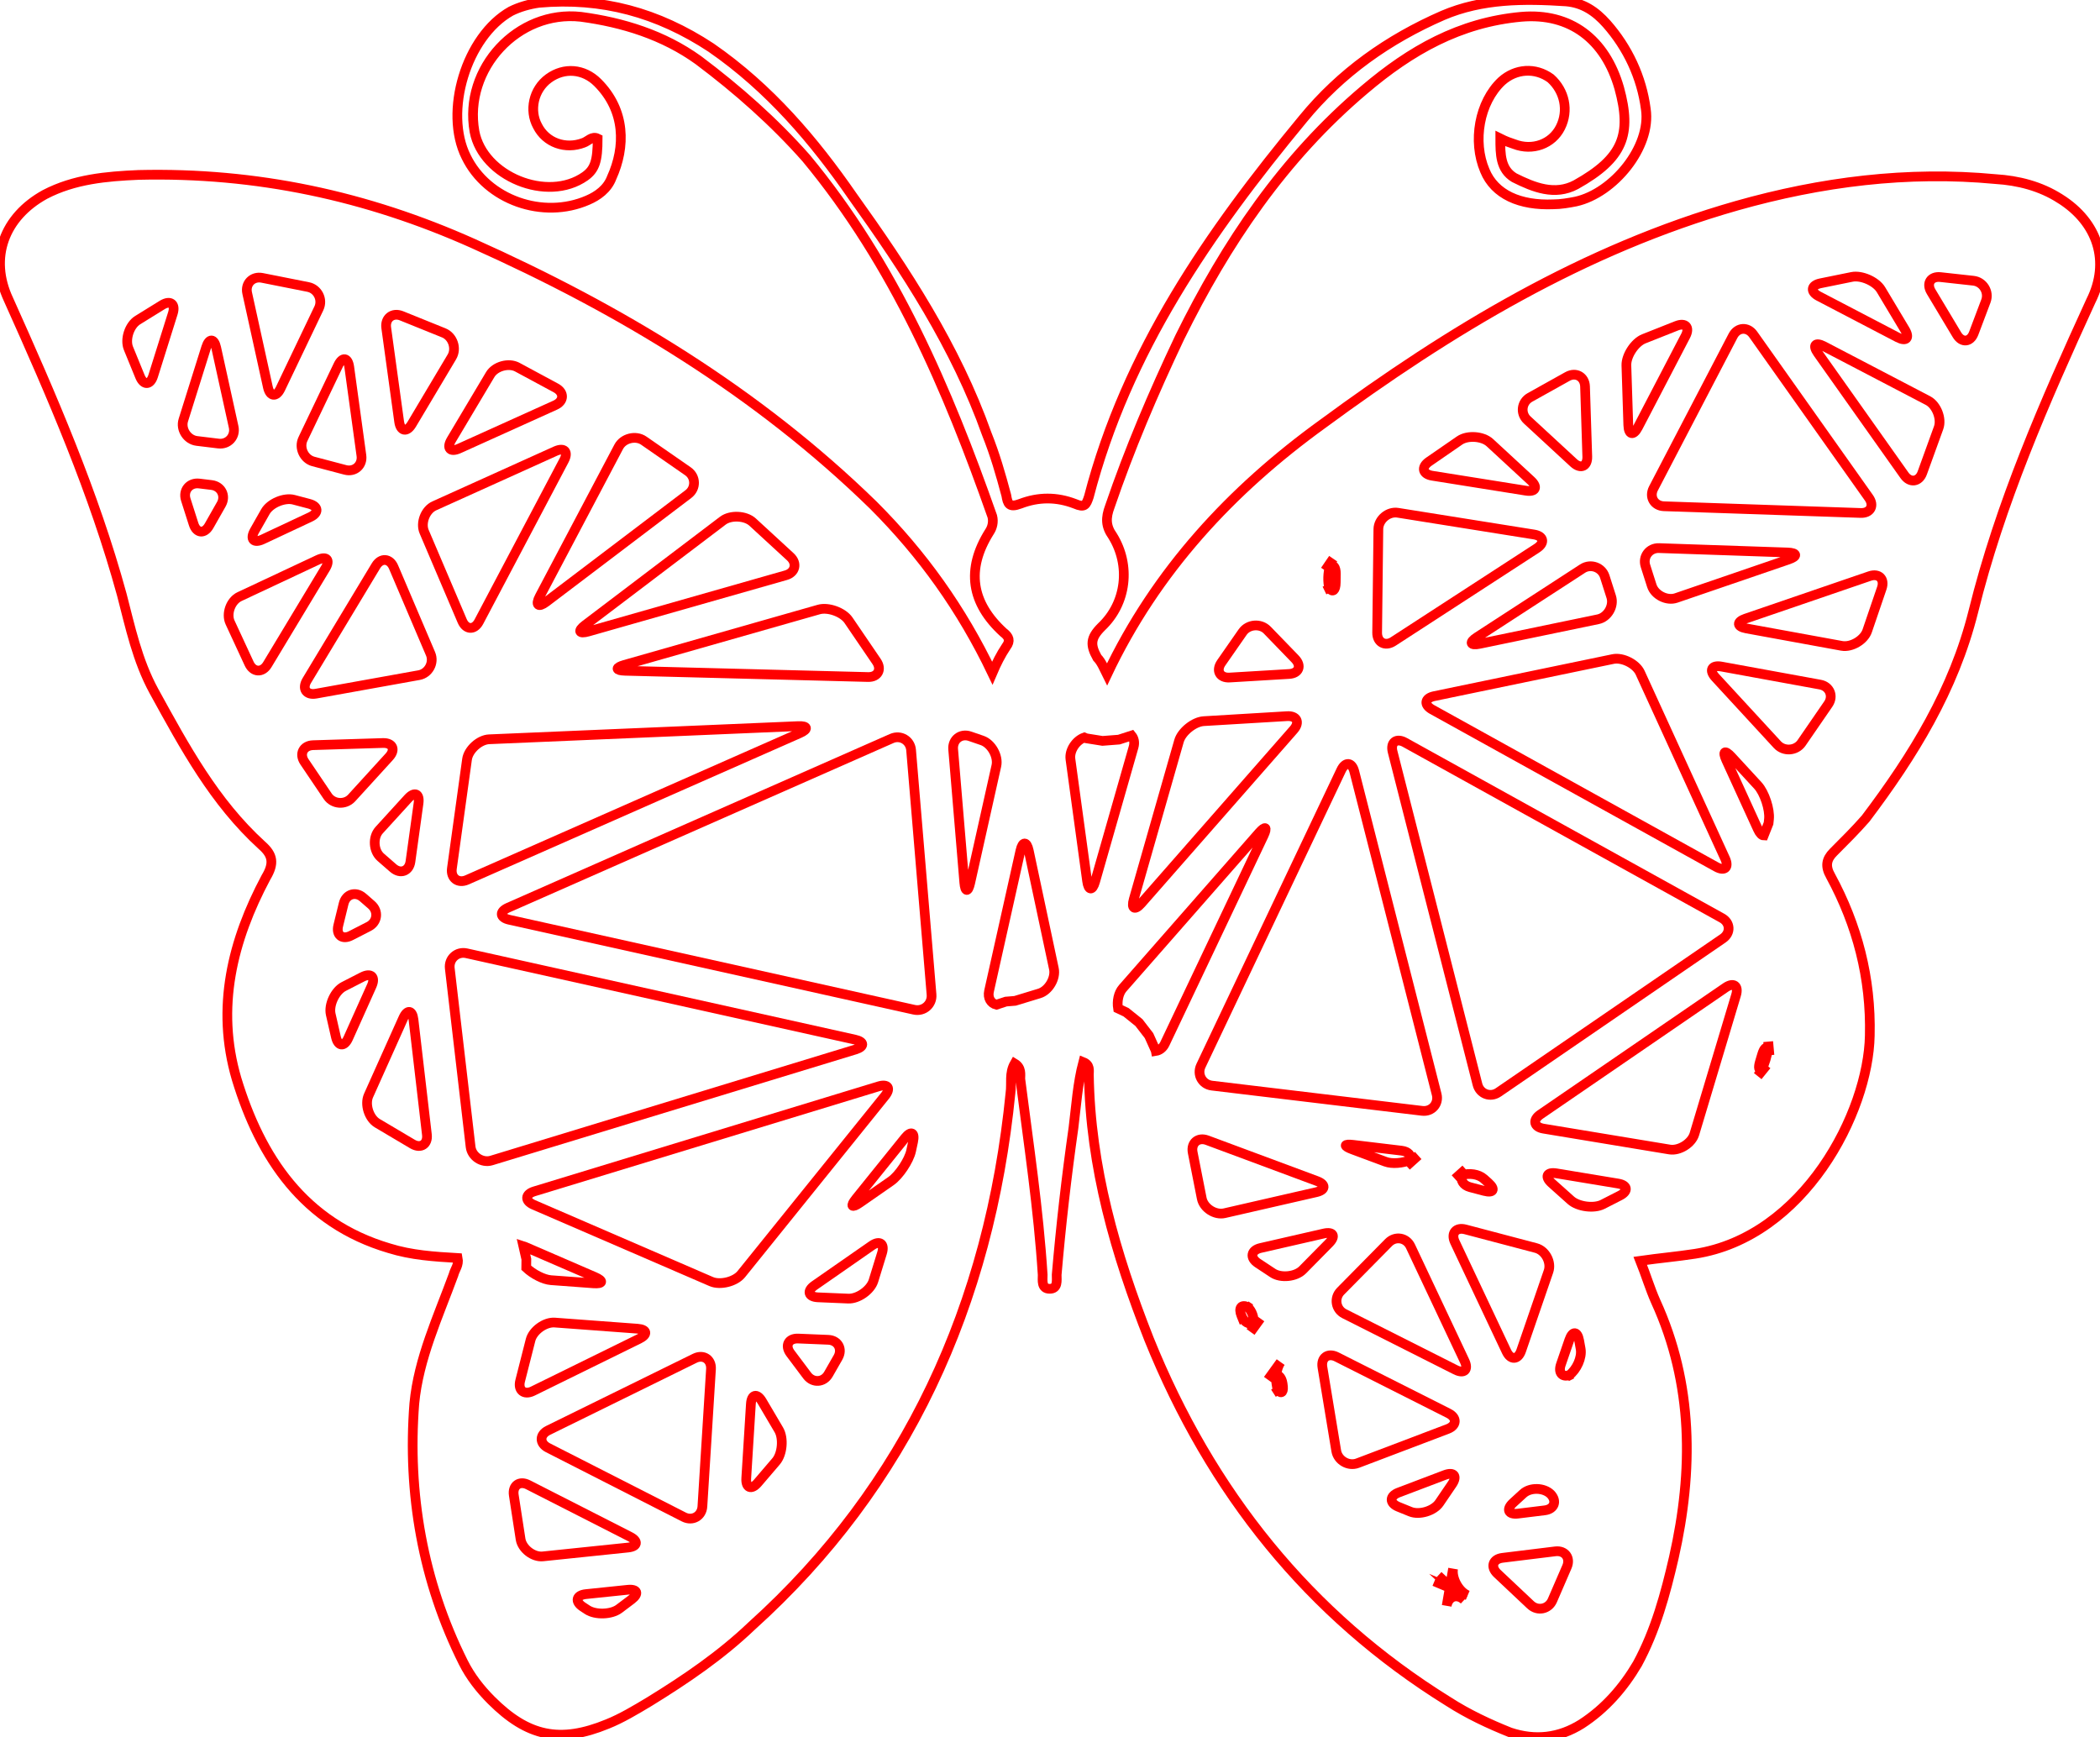 <svg version="1.1" xmlns="http://www.w3.org/2000/svg" xmlns:xlink="http://www.w3.org/1999/xlink" width="216" height="178.687" viewBox="20.16,20.16,216,178.687"><g fill="none" fill-rule="nonzero" stroke="#ff0000" stroke-width="1px" stroke-linecap="butt" stroke-linejoin="miter" stroke-miterlimit="10" stroke-dasharray="" stroke-dashoffset="0" font-family="none" font-weight="none" font-size="none" text-anchor="none" style="mix-blend-mode: normal"><path d="M110.001,151.913c-0.295,0.956 -1.588,1.869 -2.587,1.827l-3.115,-0.131c-0.999,-0.042 -1.177,-0.655 -0.357,-1.226l5.887,-4.096c0.821,-0.571 1.347,-0.187 1.052,0.769z"></path><path d="M148.771,154.763c-0.096,-0.064 -0.187,-0.115 -0.273,-0.154c-0.063,-0.059 -0.131,-0.112 -0.203,-0.16zM149.105,156.293c0.249,-0.066 0.493,-0.234 0.692,-0.511l-1.004,1.391c0.183,-0.253 0.284,-0.561 0.312,-0.88zM147.873,155.552l-0.016,-0.039c-0.334,-0.819 -0.014,-1.207 0.641,-0.904c0.44,0.41 0.66,1.07 0.607,1.685c-0.481,0.127 -0.984,-0.132 -1.232,-0.742z"></path><path d="M155.623,141.648c0.937,0.349 0.9,0.92 -0.075,1.144l-9.443,2.164c-0.975,0.223 -2.143,-0.534 -2.336,-1.516l-0.932,-4.727c-0.193,-0.981 0.551,-1.614 1.488,-1.265z"></path><path d="M154.146,150.786c-0.702,0.712 -2.239,0.872 -3.073,0.321l-1.542,-1.02c-0.834,-0.552 -0.693,-1.327 0.281,-1.55l6.514,-1.493c0.975,-0.223 1.247,0.265 0.545,0.977z"></path><path d="M137.542,113.092c-0.659,0.752 -1.044,0.542 -0.769,-0.419l4.655,-16.289c0.275,-0.962 1.548,-1.983 2.546,-2.043l8.573,-0.514c0.998,-0.06 1.337,0.632 0.678,1.384z"></path><path d="M178.151,148.539c0.967,0.255 1.608,1.456 1.283,2.402l-2.81,8.163c-0.326,0.946 -1.078,0.987 -1.504,0.082l-5.315,-11.266c-0.427,-0.904 0.114,-1.554 1.08,-1.298z"></path><path d="M113.874,138.55c-0.211,0.977 -1.244,2.526 -2.065,3.097l-3.218,2.239c-0.821,0.571 -1.014,0.364 -0.387,-0.415l5.04,-6.253c0.628,-0.779 1.044,-0.58 0.832,0.398z"></path><path d="M128.561,119.81c0.208,0.978 -0.54,2.248 -1.497,2.539l-2.495,0.761l-0.939,0.077l-0.983,0.323c-0.568,-0.139 -0.915,-0.694 -0.756,-1.403l3.231,-14.454c0.218,-0.976 0.644,-0.974 0.853,0.004z"></path><path d="M81.354,151.521c0.918,0.397 0.838,0.72 -0.159,0.646l-4.358,-0.323c-0.772,-0.057 -1.857,-0.625 -2.549,-1.275l0.01,-0.884l-0.305,-1.338c0.063,0.02 0.128,0.045 0.197,0.075z"></path><path d="M105.349,157.977c0.999,0.042 1.501,0.951 1.005,1.819l-0.983,1.717c-0.497,0.868 -1.594,0.936 -2.194,0.136l-1.713,-2.284c-0.6,-0.8 -0.201,-1.558 0.798,-1.516z"></path><path d="M132.799,110.854c-0.275,0.962 -0.685,0.932 -0.82,-0.058l-1.716,-12.544c-0.123,-0.896 0.562,-1.924 1.424,-2.231l0.199,0.083l1.673,0.267l1.689,-0.131l1.304,-0.422c0.243,0.299 0.338,0.722 0.206,1.182z"></path><path d="M173.258,141.838c0.745,0.667 0.524,1.078 -0.443,0.823l-1.447,-0.382c-0.693,-0.183 -1.004,-0.709 -0.852,-1.24c0.763,-0.24 1.723,-0.114 2.275,0.381zM170.919,140.43c-0.211,0.19 -0.344,0.4 -0.404,0.61c-0.266,0.084 -0.509,0.212 -0.701,0.386z"></path><path d="M164.33,138.524c0.694,0.083 1.025,0.494 0.908,0.962c-0.82,0.328 -1.888,0.426 -2.566,0.174l-3.425,-1.274c-0.937,-0.349 -0.882,-0.578 0.111,-0.459zM165.238,139.486c0.312,-0.125 0.589,-0.283 0.794,-0.468l-1.202,1.083c0.223,-0.201 0.357,-0.413 0.408,-0.615z"></path><path d="M139.974,127.523c-0.206,0.433 -0.555,0.687 -0.931,0.747l-0.007,-0.037l-0.694,-1.545l-1.035,-1.341l-1.321,-1.062l-0.827,-0.391c-0.121,-0.739 0.042,-1.58 0.479,-2.079l14.027,-15.994c0.659,-0.752 0.89,-0.6 0.461,0.303z"></path><path d="M121.189,96.329c0.946,0.326 1.673,1.627 1.455,2.603l-2.694,12.056c-0.218,0.976 -0.519,0.955 -0.603,-0.041l-1.147,-13.712c-0.083,-0.997 0.779,-1.667 1.724,-1.342z"></path><path d="M152.089,162.536c0.131,0.792 -0.09,1.044 -0.464,0.678c-0.183,-0.471 -0.243,-1.07 -0.182,-1.634c0.299,0.047 0.544,0.341 0.63,0.858zM151.625,163.214c0.051,0.13 0.111,0.25 0.18,0.357l-0.48,-0.739c0.107,0.165 0.208,0.292 0.3,0.382zM151.885,160.272c-0.24,0.333 -0.388,0.806 -0.442,1.307c-0.272,-0.043 -0.588,0.12 -0.867,0.506z"></path><path d="M167.93,132.726c0.247,0.969 -0.499,1.819 -1.491,1.7l-21.627,-2.595c-0.993,-0.119 -1.557,-1.142 -1.128,-2.045l14.424,-30.402c0.429,-0.903 1.104,-0.838 1.352,0.131z"></path><path d="M170.802,160.156c0.427,0.904 -0.04,1.359 -0.932,0.908l-11.432,-5.766c-0.893,-0.45 -1.084,-1.613 -0.381,-2.325l4.926,-4.994c0.702,-0.712 1.831,-0.519 2.258,0.385z"></path><path d="M197.272,114.593c0.875,0.485 0.925,1.534 0.1,2.1l-23.097,15.831c-0.825,0.565 -1.897,0.162 -2.144,-0.807l-8.728,-34.221c-0.247,-0.969 0.38,-1.453 1.255,-0.969z"></path><path d="M100.267,167.24c0.508,0.861 0.366,2.483 -0.284,3.243l-1.891,2.212c-0.65,0.76 -1.237,0.522 -1.175,-0.476l0.478,-7.643c0.062,-0.998 0.633,-1.135 1.141,-0.273z"></path><path d="M96.406,151.224c-0.628,0.779 -2.173,1.16 -3.091,0.763l-18.274,-7.902c-0.918,-0.397 -0.879,-1.086 0.077,-1.377l35.416,-10.802c0.957,-0.292 1.285,0.195 0.658,0.974z"></path><path d="M92.407,175.119c-0.062,0.998 -1.016,1.542 -1.907,1.088l-13.971,-7.121c-0.891,-0.454 -0.885,-1.35 0.013,-1.791l15.078,-7.415c0.897,-0.441 1.732,0.115 1.67,1.114z"></path><path d="M169.15,165.54c0.893,0.45 0.851,1.256 -0.084,1.61l-9.267,3.518c-0.935,0.355 -2.033,-0.277 -2.196,-1.264l-1.421,-8.597c-0.163,-0.987 0.567,-1.523 1.46,-1.073z"></path><path d="M153.367,87.931c0.695,0.719 0.393,1.497 -0.606,1.557l-6.127,0.367c-0.998,0.06 -1.425,-0.701 -0.854,-1.522l2.194,-3.153c0.571,-0.821 1.838,-0.923 2.533,-0.204z"></path><path d="M108.107,127.1c0.976,0.217 0.996,0.726 0.039,1.017l-37.436,11.418c-0.957,0.292 -2.029,-0.41 -2.145,-1.403l-2.142,-18.362c-0.116,-0.993 0.744,-1.77 1.721,-1.553z"></path><path d="M168.204,174.756c-0.563,0.827 -2.052,1.277 -2.978,0.901l-1.237,-0.502c-0.927,-0.376 -0.918,-1.107 0.017,-1.462l4.767,-1.81c0.935,-0.355 1.307,0.117 0.744,0.944z"></path><path d="M182.74,158.908c0.161,0.891 -0.41,2.15 -1.182,2.714c-0.723,0.217 -1.139,-0.268 -0.849,-1.108l0.872,-2.533c0.326,-0.946 0.829,-0.907 1.006,0.077zM181.557,161.622c0.091,-0.027 0.186,-0.066 0.286,-0.116l-0.535,0.269c0.085,-0.043 0.168,-0.094 0.249,-0.153z"></path><path d="M115.975,122.468c0.083,0.997 -0.809,1.776 -1.786,1.559l-41.648,-9.257c-0.976,-0.217 -1.037,-0.837 -0.122,-1.241l39.456,-17.402c0.915,-0.404 1.913,0.189 1.997,1.186z"></path><path d="M179.687,173.885c-0.007,-0.007 -0.014,-0.015 -0.022,-0.022c-0.008,-0.008 -0.016,-0.017 -0.024,-0.025zM179.048,175.519l-2.75,0.338c-0.993,0.122 -1.248,-0.432 -0.511,-1.108l1.035,-0.949c0.729,-0.669 2.14,-0.634 2.843,0.063c0.665,0.713 0.364,1.535 -0.618,1.656z"></path><path d="M85.725,156.835c0.997,0.074 1.097,0.589 0.2,1.03l-10.961,5.39c-0.897,0.441 -1.548,-0.087 -1.302,-1.056l1.07,-4.205c0.247,-0.969 1.49,-1.864 2.488,-1.79z"></path><path d="M68.196,110.67c-0.915,0.404 -1.693,-0.183 -1.555,-1.174l1.556,-11.224c0.137,-0.991 1.274,-2.024 2.273,-2.066l31.786,-1.354c0.999,-0.043 1.083,0.318 0.168,0.722z"></path><path d="M186.59,141.905c0.987,0.163 1.082,0.781 0.192,1.236l-1.778,0.908c-0.891,0.455 -2.527,0.242 -3.272,-0.425l-1.969,-1.762c-0.745,-0.667 -0.504,-1.17 0.483,-1.007z"></path><path d="M157.55,80.088c-0.01,0.816 -0.31,1.033 -0.658,0.597c-0.183,-0.681 -0.151,-1.598 0.065,-2.326c0.35,-0.16 0.612,0.136 0.604,0.83zM156.651,80.29c0.081,0.166 0.162,0.298 0.24,0.396c0.038,0.143 0.086,0.275 0.143,0.393zM157.286,77.627c-0.136,0.2 -0.247,0.452 -0.33,0.733c-0.154,0.07 -0.326,0.23 -0.498,0.483z"></path><path d="M83.839,185.648c-0.799,0.601 -2.434,0.652 -3.269,0.103l-0.465,-0.306c-0.835,-0.55 -0.676,-1.202 0.318,-1.306l4.302,-0.447c0.995,-0.103 1.19,0.394 0.391,0.995z"></path><path d="M179.837,184.775c-0.397,0.918 -1.522,1.15 -2.25,0.464l-3.417,-3.218c-0.728,-0.686 -0.463,-1.493 0.529,-1.615l5.438,-0.668c0.993,-0.122 1.588,0.674 1.191,1.592z"></path><path d="M177.948,75.142c0.988,0.158 1.136,0.86 0.298,1.405l-14.782,9.599c-0.839,0.545 -1.666,0.089 -1.654,-0.911l0.125,-10.646c0.012,-1 1.011,-1.842 1.998,-1.685z"></path><path d="M110.321,88.2c0.563,0.827 0.126,1.627 -0.874,1.602l-24.991,-0.645c-1,-0.026 -1.038,-0.326 -0.076,-0.6l20.005,-5.701c0.962,-0.274 2.486,0.278 3.049,1.105z"></path><path d="M64.069,136.87c0.116,0.993 -0.628,1.477 -1.489,0.967l-3.61,-2.14c-0.86,-0.51 -1.311,-1.932 -0.902,-2.845l3.572,-7.969c0.409,-0.913 0.934,-0.832 1.05,0.161z"></path><path d="M55.976,126.957c-0.409,0.913 -1.041,0.85 -1.264,-0.125l-0.533,-2.332c-0.223,-0.975 0.444,-2.406 1.334,-2.862l1.918,-0.983c0.89,-0.456 1.371,0 0.962,0.913z"></path><path d="M84.961,178.232c0.891,0.454 0.787,1.012 -0.207,1.115l-8.755,0.91c-0.995,0.103 -2.142,-0.782 -2.294,-1.77l-0.698,-4.527c-0.152,-0.988 0.586,-1.523 1.477,-1.068z"></path><path d="M101.446,77.429c0.736,0.677 0.51,1.628 -0.452,1.902l-20.322,5.79c-0.962,0.274 -1.127,-0.056 -0.33,-0.66l14.166,-10.742c0.797,-0.604 2.329,-0.531 3.065,0.146z"></path><path d="M169.301,183.371l0.32,-1.855c-0.17,0.985 0.582,2.359 1.503,2.748l-1.582,-0.667l1.218,1.142c-0.729,-0.684 -1.629,-0.383 -1.799,0.603l0.32,-1.855l-1.582,-0.667c0.921,0.388 1.114,0.093 0.384,-0.591zM170.76,184.739c0,0 0,0 0,0z"></path><path d="M194.441,136.815c-0.287,0.958 -1.561,1.752 -2.547,1.589l-12.975,-2.148c-0.987,-0.163 -1.148,-0.892 -0.323,-1.457l19.055,-13.06c0.825,-0.565 1.363,-0.173 1.075,0.785z"></path><path d="M202.16,128.706c-0.028,-0.305 -0.082,-0.521 -0.153,-0.645c0.036,-0.276 0.046,-0.534 0.027,-0.754zM201.368,130.181c0.131,-0.06 0.301,-0.21 0.5,-0.456l-0.913,1.129c0.145,-0.179 0.284,-0.41 0.413,-0.673zM201.185,129.364l0.22,-0.735c0.199,-0.664 0.441,-0.849 0.601,-0.569c-0.089,0.688 -0.331,1.493 -0.638,2.12c-0.282,0.129 -0.379,-0.162 -0.183,-0.817z"></path><path d="M62.378,108.784c-0.137,0.991 -1.028,1.324 -1.782,0.667l-1.274,-1.11c-0.754,-0.657 -0.834,-2.053 -0.16,-2.792l2.974,-3.261c0.674,-0.739 1.21,-0.487 1.073,0.503z"></path><path d="M58.363,113.236c0.754,0.657 0.618,1.77 -0.272,2.226l-1.835,0.941c-0.89,0.456 -1.542,-0.059 -1.304,-1.03l0.556,-2.268c0.238,-0.971 1.23,-1.285 1.984,-0.628z"></path><path d="M56.331,102.243c-0.674,0.739 -1.907,0.649 -2.467,-0.18l-2.384,-3.531c-0.56,-0.829 -0.12,-1.688 0.88,-1.72l7.184,-0.223c1,-0.031 1.325,0.677 0.651,1.416z"></path><path d="M197.604,108.48c0.416,0.909 -0.043,1.334 -0.918,0.85l-29.219,-16.186c-0.875,-0.485 -0.77,-1.172 0.209,-1.375l18.398,-3.817c0.979,-0.203 2.374,0.503 2.79,1.413z"></path><path d="M200.968,100.956c0.678,0.736 1.25,2.465 1.145,3.46l-0.046,0.436l-0.495,1.249c-0.186,-0.003 -0.401,-0.211 -0.594,-0.632l-3.256,-7.121c-0.416,-0.909 -0.154,-1.083 0.523,-0.348z"></path><path d="M204.029,76.992c0.999,0.034 1.053,0.392 0.107,0.716l-11.576,3.966c-0.946,0.324 -2.196,-0.304 -2.5,-1.257l-0.651,-2.04c-0.304,-0.953 0.391,-1.871 1.39,-1.837z"></path><path d="M185.886,81.547c0.304,0.953 -0.371,2.108 -1.35,2.312l-12.178,2.527c-0.979,0.203 -1.12,-0.138 -0.281,-0.683l10.859,-7.052c0.839,-0.545 1.982,-0.137 2.286,0.816z"></path><path d="M177.627,69.593c0.735,0.678 0.482,1.199 -0.506,1.042l-9.652,-1.541c-0.988,-0.158 -1.152,-0.883 -0.329,-1.451l3.147,-2.171c0.823,-0.568 2.381,-0.457 3.116,0.221z"></path><path d="M90.915,68.635c0.822,0.57 0.846,1.744 0.05,2.349l-14.636,11.099c-0.797,0.604 -1.127,0.324 -0.66,-0.56l8.132,-15.407c0.467,-0.884 1.755,-1.199 2.577,-0.629z"></path><path d="M64.444,87.413c0.392,0.92 -0.2,2.017 -1.184,2.194l-10.601,1.907c-0.984,0.177 -1.452,-0.502 -0.936,-1.359l7.103,-11.788c0.516,-0.857 1.424,-0.793 1.816,0.127z"></path><path d="M69.419,84.108c-0.467,0.884 -1.326,0.849 -1.718,-0.071l-3.912,-9.179c-0.392,-0.92 0.127,-2.252 1.039,-2.663l12.463,-5.629c0.911,-0.412 1.356,0.061 0.889,0.945z"></path><path d="M183.423,67.125c0.032,0.999 -0.671,1.321 -1.406,0.642l-4.763,-4.398c-0.735,-0.678 -0.596,-1.844 0.277,-2.331l3.852,-2.149c0.873,-0.487 1.778,0.025 1.81,1.025z"></path><path d="M207.374,90.581c0.984,0.18 1.401,1.183 0.834,2.007l-2.746,3.991c-0.567,0.824 -1.811,0.912 -2.489,0.177l-6.374,-6.92c-0.677,-0.736 -0.371,-1.291 0.612,-1.112z"></path><path d="M77.33,60.063c0.88,0.474 0.849,1.36 -0.062,1.772l-9.886,4.465c-0.911,0.412 -1.311,-0.036 -0.799,-0.895l3.997,-6.71c0.512,-0.859 1.904,-1.244 2.784,-0.77z"></path><path d="M47.66,88.525c-0.516,0.857 -1.453,0.806 -1.873,-0.102l-1.959,-4.229c-0.42,-0.907 0.064,-2.24 0.97,-2.664l8.059,-3.782c0.905,-0.425 1.294,0.007 0.778,0.863z"></path><path d="M188.63,64.122c-0.462,0.887 -0.956,0.774 -0.988,-0.225l-0.196,-6.15c-0.032,-0.999 0.866,-2.368 1.795,-2.736l3.356,-1.331c0.93,-0.369 1.397,0.149 0.935,1.036z"></path><path d="M51.954,71.982c0.967,0.255 1.029,0.935 0.123,1.36l-4.912,2.305c-0.905,0.425 -1.317,-0.02 -0.823,-0.89l1.114,-1.963c0.494,-0.87 1.954,-1.484 2.921,-1.229z"></path><path d="M57.335,67.024c0.136,0.991 -0.694,1.726 -1.661,1.471l-3.281,-0.865c-0.967,-0.255 -1.503,-1.412 -1.071,-2.314l3.625,-7.584c0.431,-0.902 0.999,-0.814 1.135,0.177z"></path><path d="M212.214,85.063c-0.323,0.946 -1.629,1.713 -2.613,1.533l-9.824,-1.795c-0.984,-0.18 -1.021,-0.684 -0.075,-1.008l12.766,-4.374c0.946,-0.324 1.569,0.298 1.246,1.245z"></path><path d="M212.389,71.362c0.578,0.816 0.156,1.598 -0.843,1.564l-20.238,-0.691c-0.999,-0.034 -1.537,-0.955 -1.074,-1.842l8.178,-15.691c0.462,-0.887 1.502,-0.957 2.08,-0.141z"></path><path d="M65.809,54.403c0.927,0.375 1.342,1.609 0.83,2.468l-4.127,6.928c-0.512,0.859 -1.16,0.728 -1.296,-0.263l-1.329,-9.657c-0.136,-0.991 0.654,-1.606 1.581,-1.231z"></path><path d="M41.923,70.052c0.993,0.121 1.492,1.111 0.998,1.981l-1.252,2.207c-0.493,0.87 -1.291,0.787 -1.595,-0.166l-0.802,-2.513c-0.304,-0.953 0.385,-1.785 1.377,-1.664z"></path><path d="M44.191,64.076c0.215,0.977 -0.563,1.832 -1.556,1.712l-2.229,-0.271c-0.993,-0.121 -1.686,-1.196 -1.386,-2.15l2.349,-7.485c0.299,-0.954 0.814,-0.932 1.029,0.045z"></path><path d="M218.465,61.366c0.886,0.463 1.433,1.866 1.092,2.806l-1.676,4.629c-0.34,0.94 -1.259,1.065 -1.837,0.248l-8.898,-12.565c-0.578,-0.816 -0.269,-1.169 0.617,-0.706z"></path><path d="M51.858,49.683c0.981,0.195 1.53,1.292 1.099,2.194l-3.95,8.262c-0.431,0.902 -1.077,0.828 -1.292,-0.149l-2.131,-9.685c-0.215,-0.977 0.551,-1.758 1.532,-1.564z"></path><path d="M216.097,54.077c0.514,0.858 0.141,1.253 -0.745,0.79l-8.126,-4.243c-0.886,-0.463 -0.793,-1.125 0.187,-1.324l3.232,-0.657c0.98,-0.199 2.474,0.46 2.988,1.318z"></path><path d="M35.914,58.835c-0.299,0.954 -0.978,0.983 -1.356,0.057l-1.184,-2.895c-0.379,-0.926 0.093,-2.377 0.943,-2.904l2.518,-1.558c0.85,-0.526 1.401,-0.098 1.102,0.856z"></path><path d="M223.141,49.037c0.994,0.109 1.635,1.154 1.282,2.089l-1.248,3.309c-0.353,0.936 -1.22,1.013 -1.733,0.155l-2.652,-4.428c-0.514,-0.858 -0.034,-1.607 0.961,-1.498z"></path><path d="M232.052,40.599c-2.015,-1.296 -4.318,-1.871 -6.621,-2.015c-9.068,-0.864 -17.993,0.288 -26.63,2.735c-15.69,4.462 -29.509,12.811 -42.607,22.455c-9.356,6.765 -17.129,15.114 -22.167,25.766c-0.288,-0.576 -0.576,-1.296 -1.008,-1.727c-0.72,-1.296 -0.72,-2.015 0.432,-3.167c2.591,-2.447 3.023,-6.334 1.152,-9.356c-0.72,-1.008 -0.72,-1.871 -0.288,-3.023c2.015,-5.902 4.462,-11.659 7.197,-17.417c4.75,-9.644 10.652,-18.425 19.001,-25.478c4.75,-4.03 9.788,-6.909 16.122,-7.485c5.038,-0.432 8.637,2.303 10.076,7.341c1.296,4.75 0.432,7.197 -4.462,9.932c-2.159,1.152 -4.318,0.288 -6.334,-0.72c-1.439,-0.864 -1.439,-2.447 -1.439,-4.03c0.576,0.288 1.008,0.432 1.439,0.576c1.871,0.72 3.886,0 4.75,-1.727c0.864,-1.727 0.432,-3.743 -1.008,-5.038c-1.583,-1.152 -3.599,-1.008 -5.038,0.288c-2.303,2.159 -3.023,6.19 -1.727,9.212c1.008,2.447 3.599,3.599 7.053,3.455c0.72,0 1.583,-0.144 2.303,-0.288c3.886,-0.864 7.773,-5.614 7.197,-9.5c-0.432,-3.311 -1.871,-6.334 -4.03,-8.781c-1.152,-1.296 -2.447,-2.159 -4.174,-2.303c-4.318,-0.288 -8.637,-0.288 -12.667,1.439c-5.614,2.447 -10.508,5.902 -14.394,10.652c-9.644,11.659 -18.137,23.895 -22.023,38.865c-0.288,0.864 -0.432,1.152 -1.439,0.72c-1.871,-0.72 -3.743,-0.72 -5.614,0c-1.152,0.432 -1.296,0 -1.439,-0.864c-0.576,-2.159 -1.152,-4.174 -2.015,-6.334c-3.167,-8.925 -8.349,-16.841 -13.819,-24.47c-3.886,-5.614 -8.493,-11.084 -14.538,-15.258c-5.47,-3.599 -11.228,-5.182 -17.705,-4.606c-1.008,0.144 -2.015,0.432 -2.879,0.864c-4.606,2.591 -6.909,10.364 -4.606,14.97c2.159,4.462 7.917,6.477 12.523,4.462c1.008,-0.432 2.015,-1.152 2.447,-2.303c1.439,-3.167 1.439,-6.909 -1.439,-9.788c-1.439,-1.439 -3.455,-1.583 -5.038,-0.432c-1.583,1.152 -2.015,3.311 -1.152,4.894c0.864,1.727 2.879,2.447 4.75,1.727c0.432,-0.144 0.864,-0.72 1.439,-0.432c0,2.303 -0.288,3.167 -1.296,3.886c-3.886,2.735 -10.508,0 -11.372,-4.606c-1.152,-6.477 4.462,-12.523 10.94,-11.803c4.318,0.576 8.493,1.871 12.091,4.462c4.03,3.023 7.773,6.334 11.084,10.076c9.068,10.94 14.538,23.751 19.145,36.85c0.144,0.576 0,1.152 -0.288,1.583c-2.447,3.886 -1.871,7.341 1.439,10.364c0.576,0.432 0.72,0.864 0.288,1.439c-0.576,0.864 -1.008,1.727 -1.439,2.735c-3.167,-6.621 -7.197,-12.235 -12.235,-17.273c-11.947,-11.659 -26.054,-20.152 -41.168,-26.918c-10.94,-4.894 -22.311,-7.341 -34.403,-7.053c-3.311,0.144 -6.621,0.432 -9.644,2.015c-4.174,2.303 -5.758,6.477 -3.743,10.796c4.462,9.932 8.781,19.864 11.659,30.372c0.864,3.311 1.583,6.765 3.311,9.932c3.167,5.758 6.19,11.372 11.084,15.834c1.152,1.008 1.296,1.871 0.432,3.311c-3.455,6.477 -5.182,13.387 -3.023,20.728c2.447,8.061 6.909,14.826 15.69,17.417c2.303,0.72 4.606,0.864 7.053,1.008c0.144,0.72 -0.288,1.152 -0.432,1.727c-1.583,4.318 -3.599,8.637 -4.03,13.243c-0.72,9.212 0.864,18.281 5.038,26.63c0.72,1.439 1.727,2.735 2.879,3.886c3.743,3.743 7.053,4.462 11.947,2.447c1.439,-0.576 2.879,-1.439 4.318,-2.303c3.743,-2.303 7.341,-4.75 10.508,-7.773c15.978,-14.394 24.47,-33.107 26.63,-54.843c0.144,-1.008 -0.144,-2.015 0.432,-3.023c0.72,0.432 0.576,1.152 0.576,1.583c0.864,6.765 1.871,13.387 2.303,20.152c0,0.576 -0.144,1.439 0.72,1.439c0.864,0 0.72,-0.864 0.72,-1.439c0.432,-5.038 1.008,-10.076 1.727,-15.114c0.288,-2.303 0.432,-4.606 1.008,-6.765c0.72,0.288 0.576,0.864 0.576,1.296c0.144,9.5 2.735,18.425 6.19,27.205c6.334,15.69 16.41,28.357 30.804,37.282c2.015,1.296 4.174,2.303 6.334,3.167c2.591,0.864 5.038,0.576 7.341,-0.864c2.447,-1.583 4.318,-3.743 5.758,-6.19c1.871,-3.455 2.879,-7.197 3.743,-10.94c2.015,-8.925 2.015,-17.849 -1.871,-26.342c-0.576,-1.296 -1.008,-2.735 -1.583,-4.174c2.015,-0.288 3.743,-0.432 5.614,-0.72c11.228,-1.727 17.849,-14.538 17.993,-22.455c0.144,-5.902 -1.296,-11.372 -4.03,-16.41c-0.576,-1.008 -0.432,-1.727 0.288,-2.447c1.152,-1.152 2.303,-2.303 3.311,-3.455c4.894,-6.477 9.068,-13.243 11.084,-21.304c2.735,-11.084 7.341,-21.592 12.091,-31.956c2.015,-4.03 0.72,-8.061 -3.167,-10.508z"></path></g></svg>